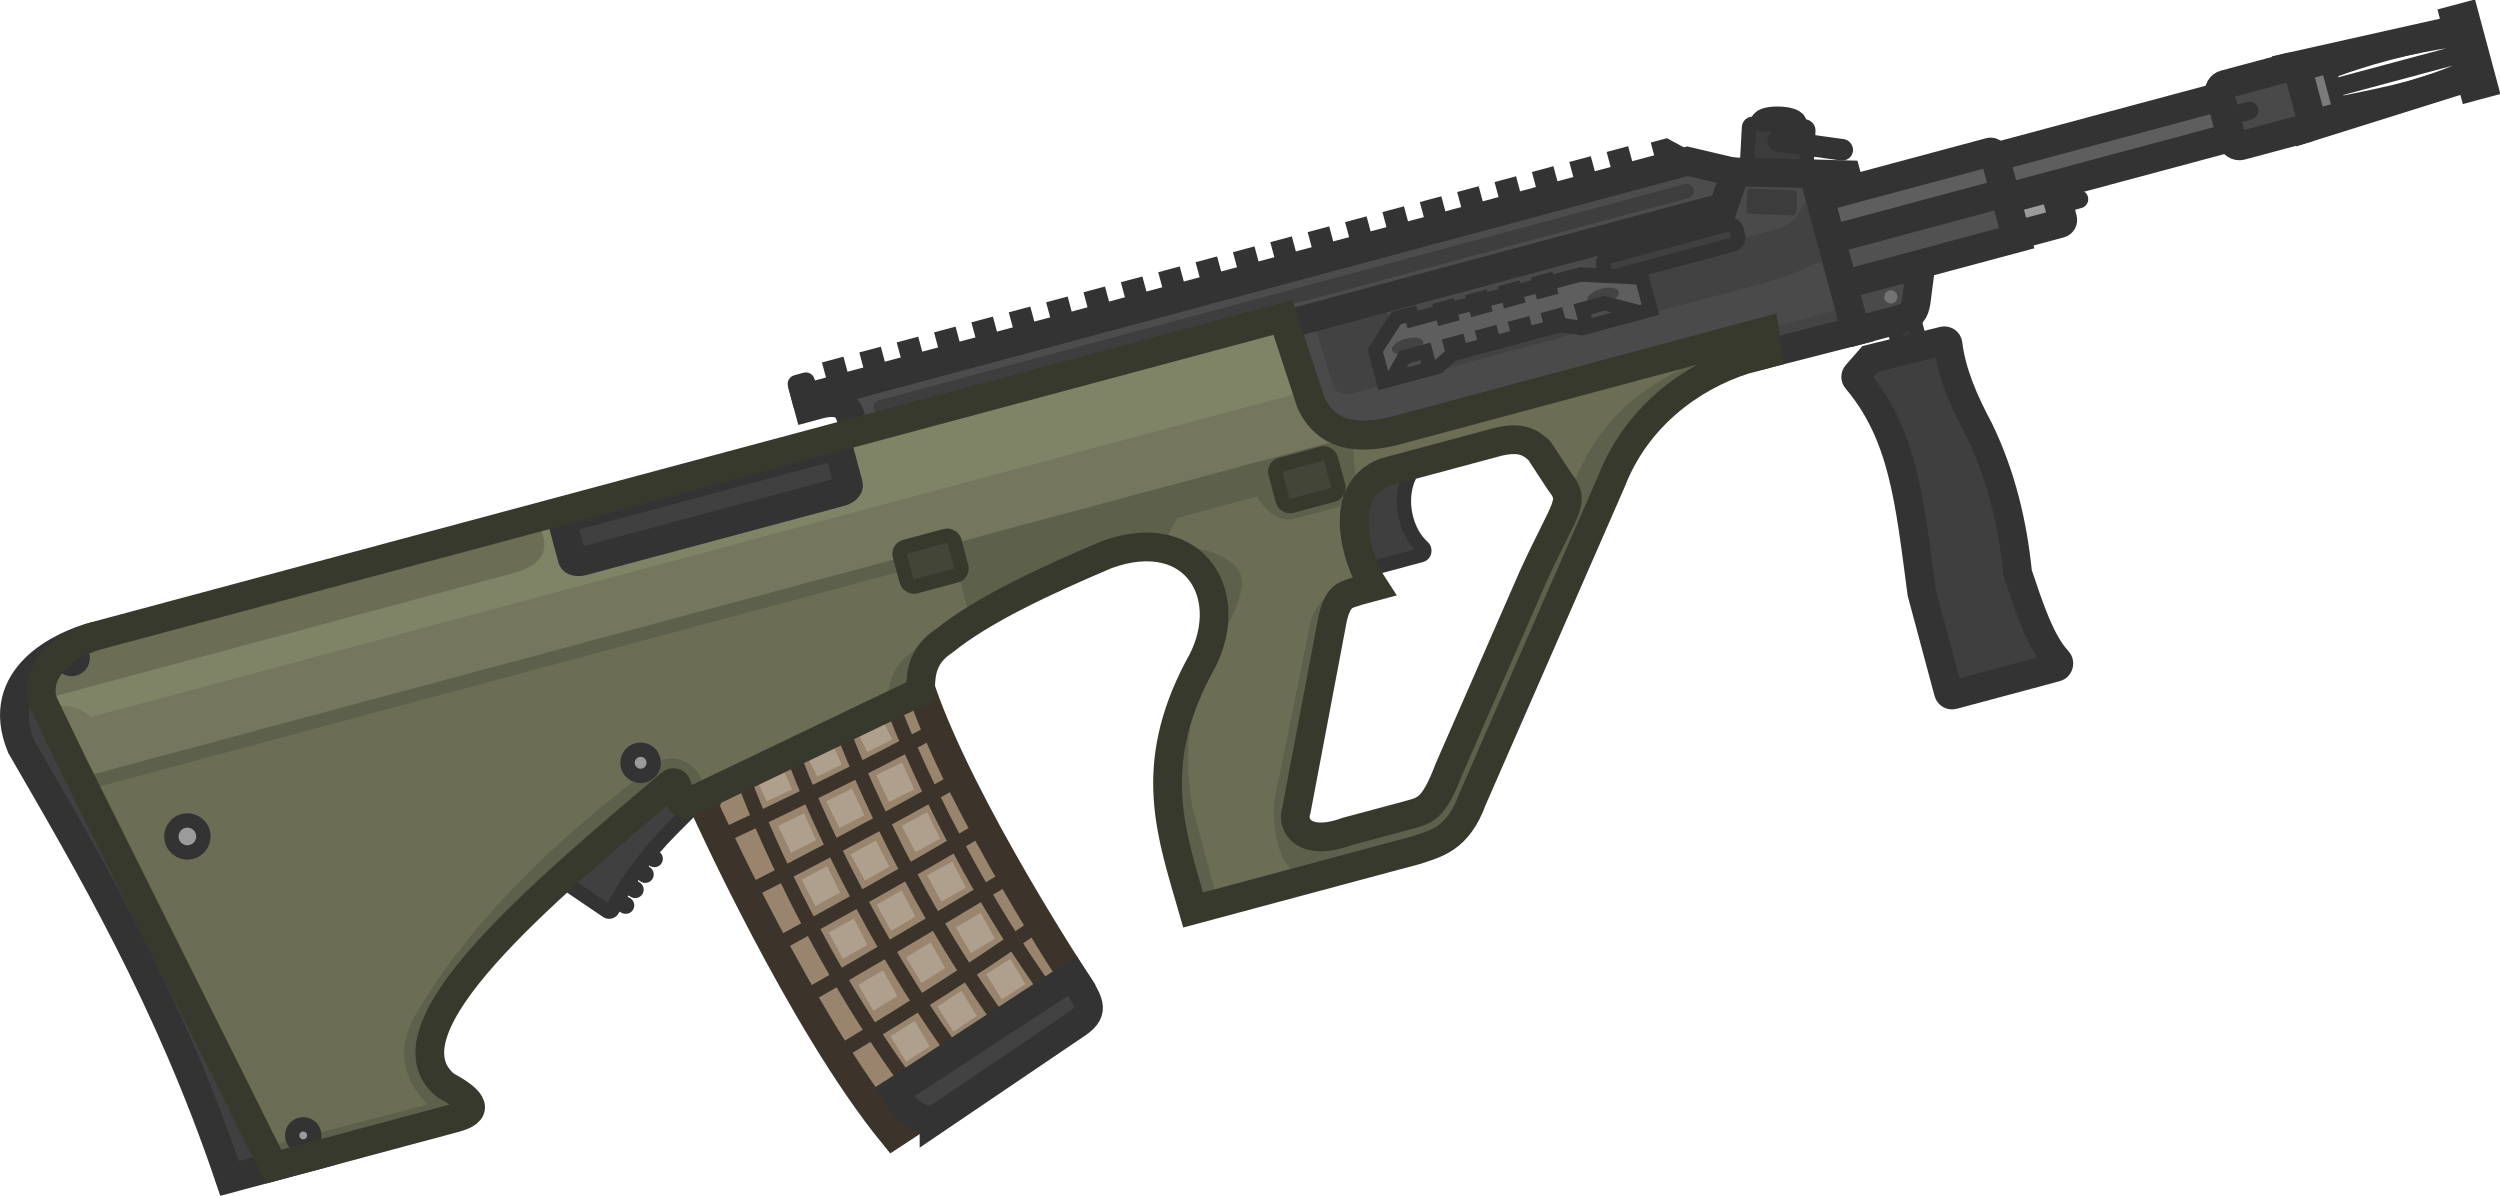 <?xml version="1.0" encoding="UTF-8" standalone="no"?>
<svg
   width="121.857"
   height="58.28"
   viewBox="0 0 121.857 58.28"
   fill="none"
   version="1.1"
   id="svg81"
   xmlns="http://www.w3.org/2000/svg"
   xmlns:svg="http://www.w3.org/2000/svg">
  <g
     clip-path="url(#clip0_4152_1387)"
     id="g81"
     transform="matrix(0.979,0.262,-0.262,0.979,19.276,-38.873)">
    <path
       d="m 34.333,70.264 -0.314,-0.314 c 0.249,-0.183 0.835,-0.651 1.594,-1.266 0.607,-0.492 1.324,-1.078 2.069,-1.689 0.675,-0.554 1.373,-1.128 2.031,-1.67 0.769,-0.634 1.398,-1.374 1.96,-1.839 0.726,-0.6 1.195,-0.99 1.195,-0.99 0.342,0.512 0.814,1.19 1.231,1.727 0.516,0.664 1.08,1.341 1.668,2.013 0.574,0.656 1.171,1.308 1.768,1.941 0.625,0.661 1.251,1.301 1.853,1.902 0.68,0.679 1.33,1.309 1.914,1.864 0.795,0.756 1.468,1.374 1.925,1.789 0.409,0.371 0.647,0.579 0.647,0.579 -0.061,0.166 -0.332,0.624 -0.706,1.219 -0.409,0.652 -0.941,1.468 -1.454,2.247 -0.589,0.893 -1.154,1.736 -1.483,2.226 -0.183,0.273 -0.293,0.435 -0.293,0.435 l -1.422,1.591 -1.37,1.533 c -0.53,-0.382 -1.073,-0.805 -1.622,-1.258 -0.666,-0.549 -1.341,-1.143 -2.012,-1.762 -0.76,-0.701 -1.516,-1.433 -2.248,-2.168 -0.689,-0.692 -1.358,-1.387 -1.991,-2.059 -0.705,-0.75 -1.366,-1.474 -1.96,-2.137 -0.782,-0.874 -1.45,-1.643 -1.953,-2.233 -0.649,-0.76 -1.026,-1.222 -1.026,-1.222 z"
       fill="#99856e"
       id="path1" />
    <path
       d="m 43.005,65.259 c 0.455,0.571 1.023,1.263 1.692,2.038 m -1.692,-2.038 c -0.637,0.592 -1.311,1.203 -1.984,1.804 m 1.984,-1.804 c 0.38,-0.353 0.748,-0.7 1.094,-1.035 m -1.094,1.035 c -0.686,-0.86 -1.202,-1.594 -1.333,-1.772 m 3.024,3.81 c 0.529,0.614 1.121,1.279 1.77,1.977 m -1.77,-1.977 c -0.626,0.612 -1.285,1.243 -1.941,1.864 m 1.941,-1.864 c 0.371,-0.362 0.73,-0.718 1.07,-1.06 m 0.7,3.037 c 0.576,0.62 1.197,1.266 1.859,1.924 m -1.859,-1.924 c -0.615,0.624 -1.26,1.27 -1.902,1.905 m 1.902,-1.905 c 0.37,-0.376 0.728,-0.743 1.068,-1.096 m 0.791,3.021 c 0.633,0.63 1.302,1.271 2.006,1.912 m -2.006,-1.912 c -0.604,0.631 -1.239,1.286 -1.87,1.933 m 1.87,-1.933 c 0.368,-0.385 0.725,-0.76 1.062,-1.119 m 0.943,3.031 c 0.638,0.582 1.304,1.163 1.994,1.736 M 50.331,73.111 c -0.564,0.663 -1.165,1.348 -1.768,2.021 m 1.768,-2.021 c 0.339,-0.399 0.665,-0.79 0.971,-1.167 m 1.023,2.902 c -0.553,0.665 -1.146,1.352 -1.744,2.027 m 1.744,-2.027 c 0.277,0.23 0.558,0.458 0.843,0.685 m -0.843,-0.685 c 0.317,-0.381 0.62,-0.754 0.902,-1.114 m -2.647,3.141 c -0.694,-0.57 -1.367,-1.154 -2.017,-1.742 m 2.017,1.742 c -0.609,0.687 -1.222,1.363 -1.802,1.993 m 1.802,-1.993 c 0.372,0.306 0.75,0.608 1.133,0.904 m -3.15,-2.647 c -0.735,-0.665 -1.439,-1.336 -2.108,-2 m 2.108,2 c -0.615,0.687 -1.231,1.361 -1.812,1.99 M 46.456,73.133 C 45.789,72.471 45.157,71.816 44.565,71.18 m 1.891,1.952 c -0.643,0.66 -1.283,1.311 -1.883,1.918 m -0.008,-3.87 c -0.654,-0.702 -1.259,-1.381 -1.809,-2.019 m 1.809,2.019 c -0.654,0.647 -1.304,1.285 -1.914,1.88 m 0.104,-3.898 c -0.661,-0.767 -1.244,-1.476 -1.735,-2.098 m 1.735,2.098 c -0.667,0.631 -1.331,1.252 -1.955,1.831 m 0.22,-3.929 c -0.683,0.609 -1.365,1.208 -2.008,1.767 m 2.008,-1.767 c -0.558,-0.706 -0.999,-1.299 -1.308,-1.738 m -0.701,3.505 c -0.743,0.646 -1.434,1.238 -2.013,1.731 m 2.013,-1.731 c 0.484,0.613 1.087,1.349 1.788,2.162 M 39.012,68.831 C 38.289,67.915 37.809,67.223 37.681,66.996 m -0.682,3.566 c 0.505,0.647 1.122,1.406 1.835,2.239 m -1.835,-2.239 c -0.854,0.727 -1.465,1.238 -1.64,1.384 m 1.64,-1.384 c -0.595,-0.762 -1.123,-1.488 -1.386,-1.877 m 3.221,4.116 c 0.56,-0.51 1.236,-1.13 1.967,-1.808 m -1.967,1.808 c 0.572,0.667 1.205,1.382 1.893,2.123 m -1.893,-2.123 c -0.816,0.744 -1.386,1.257 -1.522,1.379 m 3.489,-3.187 c 0.558,0.647 1.179,1.344 1.851,2.068 m 0,0 c -0.716,0.698 -1.377,1.337 -1.925,1.863 M 42.651,73.06 c 0.601,0.647 1.244,1.316 1.922,1.991 M 40.727,74.924 c 0.612,0.66 1.268,1.341 1.96,2.029 M 40.727,74.924 c -0.748,0.719 -1.282,1.229 -1.455,1.393 m 3.415,0.636 c 0.533,-0.535 1.182,-1.188 1.886,-1.902 m -1.886,1.902 c 0.709,0.704 1.457,1.415 2.237,2.118 m -2.237,-2.118 c -0.8,0.803 -1.342,1.341 -1.424,1.423 m 5.488,-1.254 C 45.995,76.437 45.266,75.741 44.573,75.051 m 2.178,2.071 c -0.676,0.731 -1.304,1.399 -1.827,1.949 m 1.827,-1.949 c 0.656,0.594 1.334,1.18 2.027,1.746 m -3.854,0.203 c 0.656,0.59 1.335,1.174 2.033,1.743 m -2.033,-1.743 c -0.738,0.778 -1.264,1.32 -1.413,1.473 m 3.446,0.27 c 0.523,-0.551 1.15,-1.218 1.821,-1.946 m -1.821,1.946 c -0.741,0.78 -1.275,1.329 -1.434,1.492 m 1.434,-1.492 c 0.509,0.415 1.029,0.822 1.558,1.217 m 0.263,-3.163 c 0.477,0.39 0.962,0.77 1.452,1.137 M 35.359,71.946 C 34.71,71.185 34.333,70.724 34.333,70.724 v -0.46 l -0.314,-0.314 c 0.249,-0.183 0.835,-0.651 1.594,-1.266 m -0.254,3.261 c 0.504,0.59 1.171,1.36 1.953,2.233 m 0,0 c 0.594,0.663 1.254,1.387 1.96,2.137 m 0,0 c 0.633,0.673 1.302,1.367 1.991,2.059 m 0,0 c 0.732,0.735 1.488,1.467 2.248,2.168 m 0,0 c 0.671,0.618 1.346,1.212 2.012,1.762 m 0,0 c 0.549,0.453 1.092,0.876 1.622,1.258 l 1.37,-1.533 m 0,0 1.422,-1.591 c 0,0 0.11,-0.163 0.293,-0.435 m 0,0 c 0.329,-0.489 0.894,-1.333 1.483,-2.226 m 0,0 c 0.514,-0.779 1.046,-1.596 1.454,-2.247 m 0,0 c 0.374,-0.596 0.645,-1.054 0.706,-1.219 0,0 -0.237,-0.208 -0.647,-0.579 m 0,0 c -0.457,-0.415 -1.129,-1.032 -1.925,-1.789 m 0,0 c -0.584,-0.555 -1.234,-1.185 -1.914,-1.864 m 0,0 c -0.602,-0.601 -1.228,-1.241 -1.853,-1.902 m 0,0 c -0.598,-0.633 -1.195,-1.285 -1.768,-1.941 m 0,0 c -0.588,-0.672 -1.152,-1.349 -1.668,-2.013 m 0,0 c -0.417,-0.537 -0.889,-1.215 -1.231,-1.727 0,0 -0.47,0.389 -1.195,0.99 m 0,0 c -0.562,0.465 -1.19,1.205 -1.96,1.839 m 0,0 c -0.658,0.542 -1.356,1.117 -2.031,1.67 m 0,0 c -0.745,0.611 -1.462,1.197 -2.069,1.689"
       stroke="#3c342a"
       stroke-width="0.691"
       stroke-miterlimit="29"
       stroke-linecap="round"
       id="path2" />
    <path
       d="m 34.019,69.951 0.314,0.314 v 0.46 c 0,0 7.159,8.765 12.812,12.84 l 2.792,-3.124 c 0,0 3.69,-5.458 3.937,-6.128 0,0 -7.648,-6.791 -11.006,-11.815 0,0 -7.738,6.636 -8.849,7.453 z"
       stroke="#3c342a"
       stroke-width="1.382"
       stroke-miterlimit="29"
       stroke-linecap="round"
       id="path3" />
    <path
       d="m 41.358,64.308 -1.016,0.855 0.848,0.961 1.005,-0.895 z m -2.032,1.708 -1.055,0.877 0.897,0.994 0.989,-0.862 z m -2.061,1.669 -1.02,0.912 0.877,1.068 1.038,-0.86 z m 5.673,-1.503 -1.046,0.902 0.929,1.092 1.012,-0.895 z m -2.011,1.831 -1.033,0.917 0.945,1.079 0.999,-0.91 z m -1.918,1.748 -1.046,0.902 0.929,1.092 1.012,-0.895 z m 5.708,-1.579 -1.012,0.941 0.969,1.057 0.978,-0.932 z m -2.03,1.949 -0.998,0.955 0.984,1.043 0.965,-0.946 z m -1.949,1.799 -1.012,0.941 0.969,1.057 0.978,-0.932 z m 5.764,-1.773 -0.997,0.956 0.985,1.041 0.964,-0.948 z m -2,1.981 -0.983,0.971 1,1.027 0.95,-0.962 z m -1.868,1.898 -0.997,0.956 0.986,1.042 0.964,-0.948 z m 5.817,-1.847 -0.968,0.985 1.015,1.013 0.936,-0.975 z m -1.953,1.995 -0.954,0.999 1.03,0.998 0.921,-0.989 z m -1.861,1.89 -0.968,0.985 1.015,1.012 0.935,-0.975 z m 5.767,-2.121 -0.936,1.015 1.047,0.98 0.904,-1.004 z m -1.875,2.099 -0.922,1.029 1.061,0.965 0.89,-1.017 z m -1.792,1.979 -0.937,1.015 1.047,0.98 0.904,-1.004 z"
       fill="#af9f8d"
       id="path4" />
    <path
       d="m 75.77,25.814 c 0.371,-0.089 0.654,-0.238 0.631,-0.333 -0.023,-0.095 -0.342,-0.099 -0.714,-0.01 -0.371,0.089 -0.654,0.238 -0.631,0.333 0.023,0.095 0.342,0.099 0.714,0.01 z"
       fill="#3c3c3c"
       stroke="#333333"
       stroke-width="1.382"
       stroke-linecap="square"
       id="path5" />
    <rect
       x="74.348"
       y="25.962"
       width="2.859"
       height="2.469"
       rx="0.173"
       transform="rotate(-11.93,74.348,25.962)"
       fill="#3c3c3c"
       stroke="#333333"
       stroke-width="0.691"
       id="rect5" />
    <path
       d="m 83.254,33.035 c -0.006,-0.01 -0.004,-0.022 0.005,-0.026 l 0.873,-0.504 c 0.008,-0.005 0.02,-7e-4 0.025,0.009 l 1.03,1.785 c 0.006,0.01 0.004,0.022 -0.005,0.026 L 84.31,34.829 c -0.008,0.005 -0.019,6e-4 -0.025,-0.009 z"
       fill="#3b3b3b"
       stroke="#333333"
       stroke-width="0.691"
       id="path6" />
    <path
       d="m 81.873,34.277 1.912,-1.104 c 0.512,-0.296 0.578,-0.508 0.537,-0.994 l -0.245,-1.838 -4.471,2.582 z"
       fill="#4a4a4a"
       stroke="#333333"
       stroke-width="1.382"
       stroke-linecap="round"
       id="path7" />
    <rect
       x="85.475"
       y="24.873"
       width="12.584"
       height="2.027"
       transform="rotate(-30,85.475,24.873)"
       fill="#5e5e5e"
       stroke="#333333"
       stroke-width="1.382"
       id="rect7" />
    <rect
       x="77.533"
       y="29.116"
       width="9.819"
       height="2.811"
       rx="0.173"
       transform="rotate(-30,77.533,29.116)"
       fill="#5e5e5e"
       stroke="#333333"
       stroke-width="1.382"
       id="rect8" />
    <rect
       x="77.359"
       y="31.617"
       width="11.22"
       height="2.254"
       transform="rotate(-30,77.359,31.617)"
       fill="#515151"
       stroke="#333333"
       stroke-width="1.382"
       id="rect9" />
    <path
       d="m 70.482,28.194 0.695,1.203 1.551,-0.895 -1.966,-0.469 z"
       fill="#404040"
       stroke="#333333"
       stroke-width="0.691"
       id="path9" />
    <rect
       x="34.709"
       y="48.716"
       width="0.381"
       height="1.103"
       transform="rotate(-30,34.709,48.716)"
       fill="#404040"
       stroke="#333333"
       stroke-width="0.691"
       id="rect10" />
    <path
       d="m 33.252,49.945 c -0.024,-0.041 -0.01,-0.094 0.032,-0.118 l 0.401,-0.232 c 0.041,-0.024 0.094,-0.01 0.118,0.032 l 0.366,0.633 -0.551,0.318 z"
       fill="#404040"
       stroke="#333333"
       stroke-width="0.691"
       id="path10" />
    <rect
       x="36.32"
       y="47.786"
       width="0.381"
       height="1.103"
       transform="rotate(-30,36.32,47.786)"
       fill="#404040"
       stroke="#333333"
       stroke-width="0.691"
       id="rect11" />
    <rect
       x="37.932"
       y="46.855"
       width="0.381"
       height="1.103"
       transform="rotate(-30,37.932,46.855)"
       fill="#404040"
       stroke="#333333"
       stroke-width="0.691"
       id="rect12" />
    <rect
       x="39.543"
       y="45.925"
       width="0.381"
       height="1.103"
       transform="rotate(-30,39.543,45.925)"
       fill="#404040"
       stroke="#333333"
       stroke-width="0.691"
       id="rect13" />
    <rect
       x="41.154"
       y="44.995"
       width="0.381"
       height="1.103"
       transform="rotate(-30,41.154,44.995)"
       fill="#404040"
       stroke="#333333"
       stroke-width="0.691"
       id="rect14" />
    <rect
       x="42.766"
       y="44.064"
       width="0.381"
       height="1.103"
       transform="rotate(-30,42.766,44.065)"
       fill="#404040"
       stroke="#333333"
       stroke-width="0.691"
       id="rect15" />
    <rect
       x="44.377"
       y="43.134"
       width="0.381"
       height="1.103"
       transform="rotate(-30,44.377,43.134)"
       fill="#404040"
       stroke="#333333"
       stroke-width="0.691"
       id="rect16" />
    <rect
       x="45.988"
       y="42.204"
       width="0.381"
       height="1.103"
       transform="rotate(-30,45.988,42.204)"
       fill="#404040"
       stroke="#333333"
       stroke-width="0.691"
       id="rect17" />
    <rect
       x="47.6"
       y="41.273"
       width="0.381"
       height="1.103"
       transform="rotate(-30,47.6,41.273)"
       fill="#404040"
       stroke="#333333"
       stroke-width="0.691"
       id="rect18" />
    <rect
       x="49.211"
       y="40.343"
       width="0.381"
       height="1.103"
       transform="rotate(-30,49.211,40.343)"
       fill="#404040"
       stroke="#333333"
       stroke-width="0.691"
       id="rect19" />
    <rect
       x="50.822"
       y="39.413"
       width="0.381"
       height="1.103"
       transform="rotate(-30,50.822,39.413)"
       fill="#404040"
       stroke="#333333"
       stroke-width="0.691"
       id="rect20" />
    <rect
       x="52.434"
       y="38.482"
       width="0.381"
       height="1.103"
       transform="rotate(-30,52.434,38.482)"
       fill="#404040"
       stroke="#333333"
       stroke-width="0.691"
       id="rect21" />
    <rect
       x="54.045"
       y="37.552"
       width="0.381"
       height="1.103"
       transform="rotate(-30,54.045,37.552)"
       fill="#404040"
       stroke="#333333"
       stroke-width="0.691"
       id="rect22" />
    <rect
       x="55.656"
       y="36.622"
       width="0.381"
       height="1.103"
       transform="rotate(-30,55.656,36.622)"
       fill="#404040"
       stroke="#333333"
       stroke-width="0.691"
       id="rect23" />
    <rect
       x="57.268"
       y="35.691"
       width="0.381"
       height="1.103"
       transform="rotate(-30,57.268,35.691)"
       fill="#404040"
       stroke="#333333"
       stroke-width="0.691"
       id="rect24" />
    <rect
       x="58.881"
       y="34.761"
       width="0.381"
       height="1.103"
       transform="rotate(-30,58.881,34.761)"
       fill="#404040"
       stroke="#333333"
       stroke-width="0.691"
       id="rect25" />
    <rect
       x="60.492"
       y="33.831"
       width="0.381"
       height="1.103"
       transform="rotate(-30,60.492,33.831)"
       fill="#404040"
       stroke="#333333"
       stroke-width="0.691"
       id="rect26" />
    <rect
       x="62.103"
       y="32.9"
       width="0.381"
       height="1.103"
       transform="rotate(-30,62.103,32.9)"
       fill="#404040"
       stroke="#333333"
       stroke-width="0.691"
       id="rect27" />
    <rect
       x="63.715"
       y="31.971"
       width="0.381"
       height="1.103"
       transform="rotate(-30,63.715,31.971)"
       fill="#404040"
       stroke="#333333"
       stroke-width="0.691"
       id="rect28" />
    <rect
       x="65.326"
       y="31.04"
       width="0.381"
       height="1.103"
       transform="rotate(-30,65.326,31.04)"
       fill="#404040"
       stroke="#333333"
       stroke-width="0.691"
       id="rect29" />
    <rect
       x="66.938"
       y="30.109"
       width="0.381"
       height="1.103"
       transform="rotate(-30,66.938,30.109)"
       fill="#404040"
       stroke="#333333"
       stroke-width="0.691"
       id="rect30" />
    <rect
       x="68.549"
       y="29.18"
       width="0.381"
       height="1.103"
       transform="rotate(-30,68.549,29.18)"
       fill="#404040"
       stroke="#333333"
       stroke-width="0.691"
       id="rect31" />
    <path
       d="m 36.561,51.307 c -0.366,-0.62 -0.598,-1.431 -1.857,-0.773 l -0.535,0.309 -0.239,-0.414 38.016,-21.948 2.869,-0.087 1.966,2.759 -34.332,19.901 z"
       fill="#4c4c4c"
       stroke="#333333"
       stroke-width="1.382"
       stroke-miterlimit="100"
       stroke-linecap="round"
       id="path31" />
    <rect
       x="37.051"
       y="49.815"
       width="40.825"
       height="0.691"
       rx="0.346"
       transform="rotate(-30,37.051,49.815)"
       fill="#3e3e3e"
       id="rect32" />
    <path
       d="m 79.499,27.132 -5.193,1.246 -0.119,1.792 -18.892,10.907 2.167,3.317 c 1.139,1.327 2.563,1.138 4.102,0.33 l 16.084,-9.286 0.427,0.973 3.798,-2.134 -3.498,-6.059 1.314,-0.758 z"
       fill="#4a4a4a"
       id="path32" />
    <path
       d="m 78.387,28.238 c -0.335,0.244 -0.442,0.615 -0.551,0.999 -0.13,0.453 -0.264,0.923 -0.785,1.223 l -16.033,9.257 c -0.567,0.296 -1.273,-0.545 -1.565,-1.038 l -2.992,1.727 1.722,2.774 c 0.303,0.525 0.691,0.455 1.222,0.178 L 77.296,33.028 c 1.361,-0.884 2.382,-1.725 2.607,-2.164 z"
       fill="#424242"
       id="path33" />
    <path
       d="M 80.955,33.409 59.66,45.704 c -0.219,0.126 -0.342,0.323 -0.274,0.44 l 0.309,0.534 c 0.067,0.117 0.299,0.108 0.518,-0.018 L 81.507,34.365 c 0.219,-0.126 0.342,-0.323 0.274,-0.44 l -0.309,-0.534 c -0.067,-0.117 -0.299,-0.108 -0.518,0.018 z"
       fill="#444444"
       id="path34" />
    <path
       d="m 79.499,27.132 -5.193,1.246 -0.119,1.792 -18.892,10.907 2.167,3.317 c 1.139,1.327 2.563,1.138 4.102,0.33 l 16.084,-9.286 0.427,0.973 3.798,-2.134 -3.498,-6.059 1.314,-0.758 z"
       stroke="#333333"
       stroke-width="1.382"
       stroke-linecap="round"
       id="path35" />
    <rect
       x="75.062"
       y="29"
       width="2.401"
       height="1.21"
       rx="0.173"
       transform="rotate(-12.6,75.062,29)"
       fill="#3c3c3c"
       id="rect35" />
    <rect
       x="75.711"
       y="26.257"
       width="3.468"
       height="0.346"
       rx="0.173"
       transform="rotate(-7.079,75.711,26.257)"
       fill="#4d4d4d"
       stroke="#333333"
       stroke-width="0.691"
       id="rect36" />
    <rect
       x="69.164"
       y="34.065"
       width="6.631"
       height="0.99"
       rx="0.346"
       transform="rotate(-30,69.164,34.065)"
       fill="#404040"
       stroke="#333333"
       stroke-width="0.691"
       id="rect37" />
    <path
       d="m 83.239,32.527 c 0.151,-0.087 0.203,-0.28 0.115,-0.431 -0.087,-0.151 -0.28,-0.202 -0.431,-0.115 -0.151,0.087 -0.202,0.28 -0.115,0.431 0.087,0.151 0.28,0.203 0.431,0.115 z"
       fill="#737373"
       id="path37" />
    <path
       fill-rule="evenodd"
       clip-rule="evenodd"
       d="m 98.76,16.615 7.334,-3.835 1.177,2.039 -6.988,4.434 z m 7.215,-3.272 c -1.759,0.75 -3.752,1.829 -5.727,3.307 l 0.326,0.565 5.727,-3.307 z m 0.423,0.733 -5.727,3.307 0.33,0.572 c 3.455,-1.696 4.157,-2.122 5.727,-3.307 z"
       fill="#4d4d4d"
       id="path38" />
    <path
       d="m 105.974,13.343 c -1.759,0.75 -3.752,1.829 -5.727,3.307 l 0.326,0.565 5.727,-3.307 z"
       stroke="#333333"
       stroke-width="0.691"
       id="path39" />
    <path
       d="m 100.67,17.382 5.727,-3.307 0.33,0.573 c -1.57,1.185 -2.272,1.611 -5.727,3.307 z"
       stroke="#333333"
       stroke-width="0.691"
       id="path40" />
    <path
       d="m 98.76,16.615 7.334,-3.835 1.177,2.039 -6.988,4.434 z"
       stroke="#333333"
       stroke-width="1.382"
       id="path41" />
    <rect
       x="105.85"
       y="12.357"
       width="0.489"
       height="3.328"
       transform="rotate(-30,105.85,12.357)"
       fill="#454545"
       stroke="#333333"
       stroke-width="1.382"
       id="rect41" />
    <rect
       x="99.391"
       y="16.776"
       width="1.328"
       height="2.135"
       rx="0.346"
       transform="rotate(-30,99.391,16.776)"
       fill="#7b7b7b"
       stroke="#333333"
       stroke-width="0.691"
       id="rect42" />
    <rect
       x="87.24"
       y="26.292"
       width="2.373"
       height="1.786"
       rx="0.173"
       transform="rotate(-30,87.24,26.292)"
       fill="#9b9b9b"
       stroke="#333333"
       stroke-width="1.382"
       id="rect43" />
    <path
       d="m 89.693,25.795 0.875,-0.505 c 0.046,-0.026 0.105,-0.011 0.131,0.035 v 0 c 0.026,0.046 0.011,0.105 -0.035,0.131 l -0.875,0.505 z"
       fill="#4d4d4d"
       stroke="#333333"
       stroke-width="0.691"
       id="path43" />
    <path
       d="M 3.844,70.356 C 2.464,71.153 -0.399,73.496 1.809,76.394 6.442,81.027 11.825,86.297 16.861,93.868 l 4.374,-2.525"
       fill="#404040"
       stroke="#333333"
       stroke-width="1.382"
       stroke-linecap="round"
       id="path44" />
    <rect
       x="32.008"
       y="73.489"
       width="0.127"
       height="0.722"
       rx="0.063"
       transform="rotate(-62.932,32.008,73.489)"
       fill="#3a3a3a"
       stroke="#333333"
       stroke-width="0.691"
       id="rect44" />
    <rect
       x="31.764"
       y="74.376"
       width="0.127"
       height="0.722"
       rx="0.063"
       transform="rotate(-66.99,31.764,74.376)"
       fill="#3a3a3a"
       stroke="#333333"
       stroke-width="0.691"
       id="rect45" />
    <rect
       x="31.467"
       y="75.279"
       width="0.127"
       height="0.722"
       rx="0.063"
       transform="rotate(-73.402,31.467,75.279)"
       fill="#3a3a3a"
       stroke="#333333"
       stroke-width="0.691"
       id="rect46" />
    <rect
       x="31.219"
       y="76.167"
       width="0.127"
       height="0.722"
       rx="0.063"
       transform="rotate(-76.911,31.219,76.167)"
       fill="#3a3a3a"
       stroke="#333333"
       stroke-width="0.691"
       id="rect47" />
    <path
       d="m 27.62,75.549 3.457,1.201 c 0.103,0.036 0.214,-0.032 0.233,-0.14 0.207,-1.182 0.911,-3.014 1.696,-4.374 L 34.07,70.38 33.476,68.173 Z"
       fill="#404040"
       stroke="#333333"
       stroke-width="0.691"
       stroke-linecap="round"
       id="path47" />
    <path
       d="m 61.515,51.798 2.972,-1.716 c 0.139,-0.08 0.107,-0.314 -0.037,-0.384 -1.292,-0.626 -2.289,-2.954 -0.838,-4.39 l -3.154,1.821 c -1.835,2.259 -0.875,3.619 1.057,4.669 z"
       fill="#3f3f3f"
       stroke="#333333"
       stroke-width="0.691"
       stroke-linecap="round"
       id="path48" />
    <path
       fill-rule="evenodd"
       clip-rule="evenodd"
       d="m 4.013,70.259 51.08,-29.491 2.37,3.628 c 1.139,1.327 2.563,1.138 4.102,0.33 l 16.084,-9.286 0.427,0.973 -1.012,0.584 c -2.323,1.494 -4.308,4.045 -4.664,7.283 l -2.51,16.535 c -0.166,1.875 -1.006,2.417 -1.822,2.943 l -4e-4,2e-4 c -0.057,0.037 -0.114,0.074 -0.171,0.111 l -9.606,5.546 c -0.128,-0.213 -0.256,-0.424 -0.384,-0.634 -1.819,-2.996 -3.484,-5.739 -2.381,-10.651 1.069,-3.785 -1.927,-6.767 -5.677,-4.145 -2.638,2.061 -5.096,4.133 -6.491,6.046 -0.77,0.872 -0.692,1.694 -0.476,2.507 0.017,0.065 -0.004,0.134 -0.055,0.178 l -9.414,8.065 c -0.082,0.07 -0.208,0.049 -0.262,-0.045 l -0.402,-0.696 C 32.686,69.929 32.531,69.921 32.459,70.026 l -0.229,0.33 c -4.598,6.635 -10.251,14.79 -6.495,16.501 1.583,0.381 1.896,0.807 0.818,1.416 L 18.763,92.77 4.472,76.608 2.46,74.274 C 1.366,73.09 2.256,71.273 4.013,70.259 Z M 61.769,46.684 c -2.085,1.49 -0.242,4.442 0.9,5.462 l -0.68,0.393 c -0.068,0.048 -0.136,0.09 -0.201,0.131 -0.382,0.239 -0.681,0.427 -0.637,1.482 l 0.696,9.325 c -0.068,0.8 0.83,1.634 2.616,0.38 l 2.57,-1.484 c 0.058,-0.035 0.113,-0.067 0.167,-0.098 0.666,-0.387 1.021,-0.593 1.228,-2.611 l 1.51,-9.957 c 0.161,-0.947 0.308,-1.669 0.423,-2.232 0.346,-1.698 0.397,-1.944 -0.375,-2.524 l -1.32,-1.181 c -0.521,-0.275 -1.028,-0.433 -2.02,0.098 z"
       fill="#6b6d55"
       id="path49" />
    <path
       d="m 48.871,82.419 5.491,-6.338 c 0.627,-0.773 0.275,-1.095 -0.863,-2.104 l -6.808,7.594 c 0.807,0.807 1.361,1.021 2.18,0.848 z"
       fill="#424242"
       stroke="#333333"
       stroke-width="1.382"
       stroke-miterlimit="29"
       stroke-linecap="round"
       id="path50" />
    <path
       d="M 60.906,45.033 61.007,45.208 5.123,77.344 4.472,76.608 2.459,74.274 C 2.362,74.168 2.28,74.057 2.213,73.942 L 3.904,73.327 56.707,43.24 l 0.755,1.155 c 0.975,1.135 2.158,1.161 3.444,0.638 z"
       fill="#74775d"
       id="path51" />
    <path
       d="M 5.356,77.607 4.924,77.118 59.826,45.42 l 0.508,1.571 c 0.027,0.053 0.053,0.105 0.079,0.156 0.329,0.643 0.58,1.136 -0.324,1.702 l -1.923,1.11 c -0.63,0.371 -1.323,0.105 -2.053,-0.55 l -3.434,1.983 -0.385,1.611 c -0.747,0.066 -1.575,0.372 -2.444,0.98 -2.074,1.62 -4.038,3.248 -5.46,4.8 l -1.608,-2.785 z"
       fill="#5d604b"
       id="path52" />
    <path
       d="M 2.426,74.237 C 2.343,74.142 2.272,74.043 2.212,73.94 L 22.399,62.285 c 1.276,-0.714 1.382,-1.357 1.143,-1.98 L 22.969,59.314 55.093,40.768 57.124,43.877 4.675,74.159 C 3.869,73.714 3.147,73.969 2.426,74.237 Z"
       fill="#808467"
       id="path53" />
    <path
       d="m 55.704,57.26 c 0.306,-2.439 -1.107,-4.347 -3.233,-4.267 1.961,-0.857 3.766,-0.38 4.034,0.612 0.135,0.5 0.046,2.461 -0.801,3.655 z"
       fill="#5d604b"
       id="path54" />
    <path
       d="m 59.373,68.789 -1.083,0.625 c -0.128,-0.213 -0.256,-0.424 -0.384,-0.634 -1.819,-2.996 -3.484,-5.739 -2.381,-10.651 0.036,-0.128 0.068,-0.255 0.095,-0.381 -0.027,2.034 0.324,4.828 1.391,6.951 z"
       fill="#5d604b"
       id="path55" />
    <path
       d="m 25.734,86.856 c 1.583,0.381 1.896,0.807 0.818,1.416 l -7.789,4.497 -0.692,-0.783 7.065,-4.018 c -0.916,-0.548 -2.291,-1.695 -1.668,-4.019 1.585,-5.916 5.639,-11.682 8.294,-14.877 0.575,-0.56 1.964,-0.142 2.161,0.62 l 7.533,-6.474 c -0.39,-1.623 0.867,-2.939 2.296,-3.699 -0.139,0.171 -0.271,0.342 -0.394,0.51 -0.238,0.269 -0.395,0.533 -0.492,0.794 -0.217,0.584 -0.134,1.151 0.015,1.713 0.017,0.065 -0.004,0.134 -0.055,0.178 l -9.414,8.065 c -0.072,0.061 -0.177,0.053 -0.239,-0.013 -0.009,-0.009 -0.017,-0.02 -0.023,-0.032 l -0.402,-0.696 c -0.004,-0.007 -0.008,-0.013 -0.013,-0.019 -0.07,-0.091 -0.21,-0.091 -0.278,0.006 l -8e-4,0.001 -0.228,0.329 c -4.024,5.806 -8.854,12.775 -7.483,15.573 0.098,0.2 0.228,0.378 0.391,0.534 0.164,0.155 0.362,0.287 0.597,0.394 z"
       fill="#5d604b"
       id="path56" />
    <path
       d="m 74.725,37.127 2.924,-1.688 0.427,0.973 -1.012,0.584 c -2.323,1.494 -4.308,4.045 -4.664,7.283 l -2.51,16.535 c -0.166,1.875 -1.007,2.417 -1.823,2.944 -0.057,0.037 -0.114,0.074 -0.171,0.111 l -4.655,2.688 c -1.078,0.069 -2.046,-1.052 -2.527,-3.098 l -0.549,-8.926 c 0,-1.342 1.037,-1.94 1.884,-2.428 0.019,-0.011 0.037,-0.022 0.056,-0.032 l 0.307,-0.177 c 0.088,0.092 0.174,0.176 0.257,0.25 l -0.68,0.392 c -0.068,0.048 -0.136,0.09 -0.201,0.131 -0.382,0.239 -0.681,0.427 -0.637,1.482 l 0.696,9.325 c -0.068,0.8 0.83,1.634 2.616,0.38 l 2.57,-1.484 c 0.058,-0.035 0.113,-0.067 0.167,-0.098 0.666,-0.387 1.021,-0.593 1.228,-2.611 l 1.51,-9.957 c 0.161,-0.947 0.308,-1.669 0.423,-2.232 0.208,-1.022 0.31,-1.518 0.189,-1.877 0.458,-4.349 2.152,-5.941 4.01,-7.687 0.121,-0.114 0.242,-0.228 0.364,-0.343 z"
       fill="#5d604b"
       id="path57" />
    <path
       d="m 61.769,46.683 c -2.085,1.49 -0.242,4.442 0.9,5.461 l -0.68,0.393 c -0.471,0.332 -0.888,0.378 -0.838,1.613 l 0.696,9.325 c -0.068,0.8 0.83,1.634 2.616,0.38 l 2.57,-1.484 c 0.775,-0.464 1.171,-0.529 1.395,-2.709 l 1.51,-9.958 c 0.646,-3.804 1.075,-3.983 0.049,-4.756 l -1.32,-1.181 c -0.521,-0.275 -1.028,-0.433 -2.02,0.098 z"
       stroke="#38392d"
       stroke-width="1.382"
       stroke-linecap="round"
       id="path58" />
    <path
       d="m 82.514,36.509 c -0.071,-0.049 -0.097,-0.143 -0.058,-0.221 l 0.441,-0.896 3.182,-1.751 c 0.093,-0.051 0.209,-0.007 0.248,0.091 0.508,1.27 1.433,2.454 2.518,3.606 1.614,1.88 2.732,3.969 3.567,6.178 0.966,1.453 1.929,2.936 2.948,3.561 0.121,0.074 0.129,0.26 0.006,0.331 l -4.45,2.569 c -0.083,0.048 -0.188,0.019 -0.236,-0.063 l -2.477,-4.29 c -1.731,-4.172 -2.823,-7.122 -5.688,-9.116 z"
       fill="#3f3f3f"
       stroke="#333333"
       stroke-width="1.382"
       stroke-linecap="round"
       id="path59" />
    <path
       d="m 35.611,52.463 -11.12,6.42 c -0.219,0.126 -0.342,0.323 -0.274,0.44 l 0.86,1.49 c 0.067,0.117 0.299,0.108 0.518,-0.018 l 11.12,-6.42 c 0.219,-0.126 0.342,-0.323 0.274,-0.44 l -0.86,-1.49 c -0.067,-0.117 -0.299,-0.108 -0.518,0.018 z"
       fill="#404040"
       stroke="#333333"
       stroke-width="1.382"
       stroke-linecap="round"
       id="path60" />
    <path
       d="m 11.034,79.168 c 0.368,-0.212 0.493,-0.682 0.281,-1.05 -0.212,-0.368 -0.682,-0.493 -1.05,-0.281 -0.368,0.212 -0.494,0.682 -0.281,1.05 0.212,0.368 0.682,0.494 1.05,0.281 z"
       fill="#9b9b9b"
       stroke="#333333"
       stroke-width="0.691"
       stroke-linecap="round"
       id="path61" />
    <path
       d="m 31.106,69.991 c 0.302,-0.174 0.405,-0.56 0.231,-0.861 -0.174,-0.302 -0.56,-0.405 -0.861,-0.231 -0.302,0.174 -0.405,0.56 -0.231,0.861 0.174,0.302 0.56,0.405 0.861,0.231 z"
       fill="#9b9b9b"
       stroke="#333333"
       stroke-width="0.691"
       stroke-linecap="round"
       id="path62" />
    <path
       d="m 20.014,91.413 c 0.255,-0.147 0.342,-0.472 0.195,-0.727 -0.147,-0.254 -0.472,-0.342 -0.727,-0.195 -0.255,0.147 -0.342,0.472 -0.195,0.727 0.147,0.255 0.472,0.342 0.727,0.195 z"
       fill="#9b9b9b"
       stroke="#333333"
       stroke-width="0.691"
       stroke-linecap="round"
       id="path63" />
    <path
       d="M 3.317,72.11 C 3.572,71.963 3.659,71.637 3.512,71.383 3.365,71.128 3.039,71.041 2.785,71.188 2.531,71.335 2.443,71.66 2.59,71.915 c 0.147,0.255 0.472,0.342 0.727,0.195 z"
       fill="#9b9b9b"
       stroke="#333333"
       stroke-width="0.691"
       stroke-linecap="round"
       id="path64" />
    <path
       d="M 55.093,40.768 4.013,70.259 c -1.757,1.014 -2.647,2.831 -1.553,4.015 l 2.012,2.334 14.291,16.162 7.789,-4.497 c 1.078,-0.609 0.765,-1.036 -0.818,-1.416 -3.818,-1.739 2.087,-10.139 6.724,-16.831 0.072,-0.104 0.228,-0.097 0.291,0.013 l 0.402,0.696 c 0.054,0.094 0.18,0.115 0.262,0.045 l 9.414,-8.065 c 0.051,-0.044 0.072,-0.113 0.055,-0.178 -0.216,-0.813 -0.294,-1.634 0.476,-2.507 1.395,-1.913 3.853,-3.985 6.491,-6.046 3.75,-2.622 6.746,0.36 5.677,4.145 -1.18,5.256 0.809,8.028 2.765,11.285 l 9.606,-5.546 c 0.866,-0.568 1.815,-1.048 1.993,-3.054 l 2.51,-16.535 c 0.357,-3.238 2.341,-5.789 4.664,-7.283 l 1.012,-0.584 -0.427,-0.973 -16.084,9.286 c -1.539,0.808 -2.962,0.997 -4.102,-0.33 z"
       stroke="#38392d"
       stroke-width="1.382"
       stroke-linecap="round"
       id="path65" />
    <rect
       x="40.084"
       y="56.298"
       width="2.719"
       height="1.971"
       rx="0.346"
       transform="rotate(-30,40.084,56.298)"
       fill="#434536"
       stroke="#37392d"
       stroke-width="0.691"
       id="rect65" />
    <rect
       x="56.518"
       y="47.812"
       width="2.759"
       height="2.05"
       rx="0.346"
       transform="rotate(-30,56.518,47.812)"
       fill="#434536"
       stroke="#37392d"
       stroke-width="0.691"
       id="rect66" />
    <rect
       x="95.65"
       y="18.41"
       width="3.937"
       height="3.046"
       rx="0.346"
       transform="rotate(-30,95.65,18.41)"
       fill="#494949"
       stroke="#333333"
       stroke-width="1.382"
       id="rect67" />
    <path
       d="m 96.367,19.654 1.017,-0.587 c 0.041,-0.024 0.094,-0.01 0.118,0.032 v 0 c 0.024,0.041 0.01,0.094 -0.032,0.118 l -1.017,0.587 z"
       fill="#404040"
       stroke="#333333"
       stroke-width="0.691"
       id="path67" />
    <path
       d="m 59.796,41.156 0.572,-1.768 0.641,-0.37 0.135,0.233 7.228,-4.173 2.902,-0.626 0.799,1.384 -2.972,1.716 -0.989,0.099 -4.671,2.697 -0.513,0.768 -2.367,1.366 z"
       fill="#5e5e5e"
       id="path68" />
    <path
       d="m 59.796,41.156 0.572,-1.768 0.641,-0.37 0.135,0.233 7.228,-4.173 2.902,-0.626 0.799,1.384 -2.972,1.716 -0.989,0.099 -4.671,2.697 -0.513,0.768 -2.367,1.366 z"
       stroke="#333333"
       stroke-width="0.691"
       stroke-linecap="round"
       id="path69" />
    <path
       d="m 69.887,36.103 c 0.373,-0.215 0.594,-0.53 0.494,-0.703 -0.1,-0.173 -0.483,-0.139 -0.856,0.076 -0.373,0.215 -0.594,0.53 -0.494,0.703 0.1,0.173 0.483,0.139 0.856,-0.076 z"
       fill="#434343"
       id="path70" />
    <path
       d="m 61.424,40.856 c 0.373,-0.215 0.594,-0.53 0.494,-0.703 -0.1,-0.173 -0.483,-0.139 -0.856,0.076 -0.373,0.215 -0.594,0.53 -0.494,0.703 0.1,0.173 0.483,0.139 0.856,-0.076 z"
       fill="#434343"
       id="path71" />
    <path
       d="m 69.856,36.115 1.575,-0.017 0.046,0.08 -2.141,1.236 -0.433,-0.75 z"
       fill="#4d4d4d"
       stroke="#333333"
       stroke-width="0.691"
       id="path72" />
    <path
       d="m 61.234,41.093 -0.274,1.05 0.046,0.08 1.565,-0.903 -0.433,-0.75 z"
       fill="#4d4d4d"
       stroke="#333333"
       stroke-width="0.691"
       id="path73" />
    <path
       d="m 63.223,39.942 0.334,-0.193 0.229,0.396 -0.334,0.193 z"
       fill="#4d4d4d"
       stroke="#333333"
       stroke-width="0.691"
       id="path74" />
    <path
       d="m 62.338,38.409 0.334,-0.193 0.204,0.354 -0.334,0.193 z"
       fill="#4d4d4d"
       stroke="#333333"
       stroke-width="0.691"
       id="path75" />
    <path
       d="m 64.643,39.124 0.334,-0.193 0.229,0.396 -0.334,0.193 z"
       fill="#4d4d4d"
       stroke="#333333"
       stroke-width="0.691"
       id="path76" />
    <path
       d="m 63.756,37.59 0.334,-0.193 0.204,0.354 -0.334,0.193 z"
       fill="#4d4d4d"
       stroke="#333333"
       stroke-width="0.691"
       id="path77" />
    <path
       d="m 66.061,38.305 0.334,-0.193 0.229,0.396 -0.334,0.193 z"
       fill="#4d4d4d"
       stroke="#333333"
       stroke-width="0.691"
       id="path78" />
    <path
       d="m 65.176,36.77 0.334,-0.193 0.204,0.354 -0.334,0.193 z"
       fill="#4d4d4d"
       stroke="#333333"
       stroke-width="0.691"
       id="path79" />
    <path
       d="m 67.481,37.485 0.334,-0.193 0.229,0.396 -0.334,0.193 z"
       fill="#4d4d4d"
       stroke="#333333"
       stroke-width="0.691"
       id="path80" />
    <path
       d="m 66.594,35.951 0.334,-0.193 0.204,0.354 -0.334,0.193 z"
       fill="#4d4d4d"
       stroke="#333333"
       stroke-width="0.691"
       id="path81" />
  </g>
  <defs
     id="defs81">
    <clipPath
       id="clip0_4152_1387">
      <rect
         width="110"
         height="110"
         fill="#ffffff"
         id="rect81"
         x="0"
         y="0" />
    </clipPath>
  </defs>
</svg>
